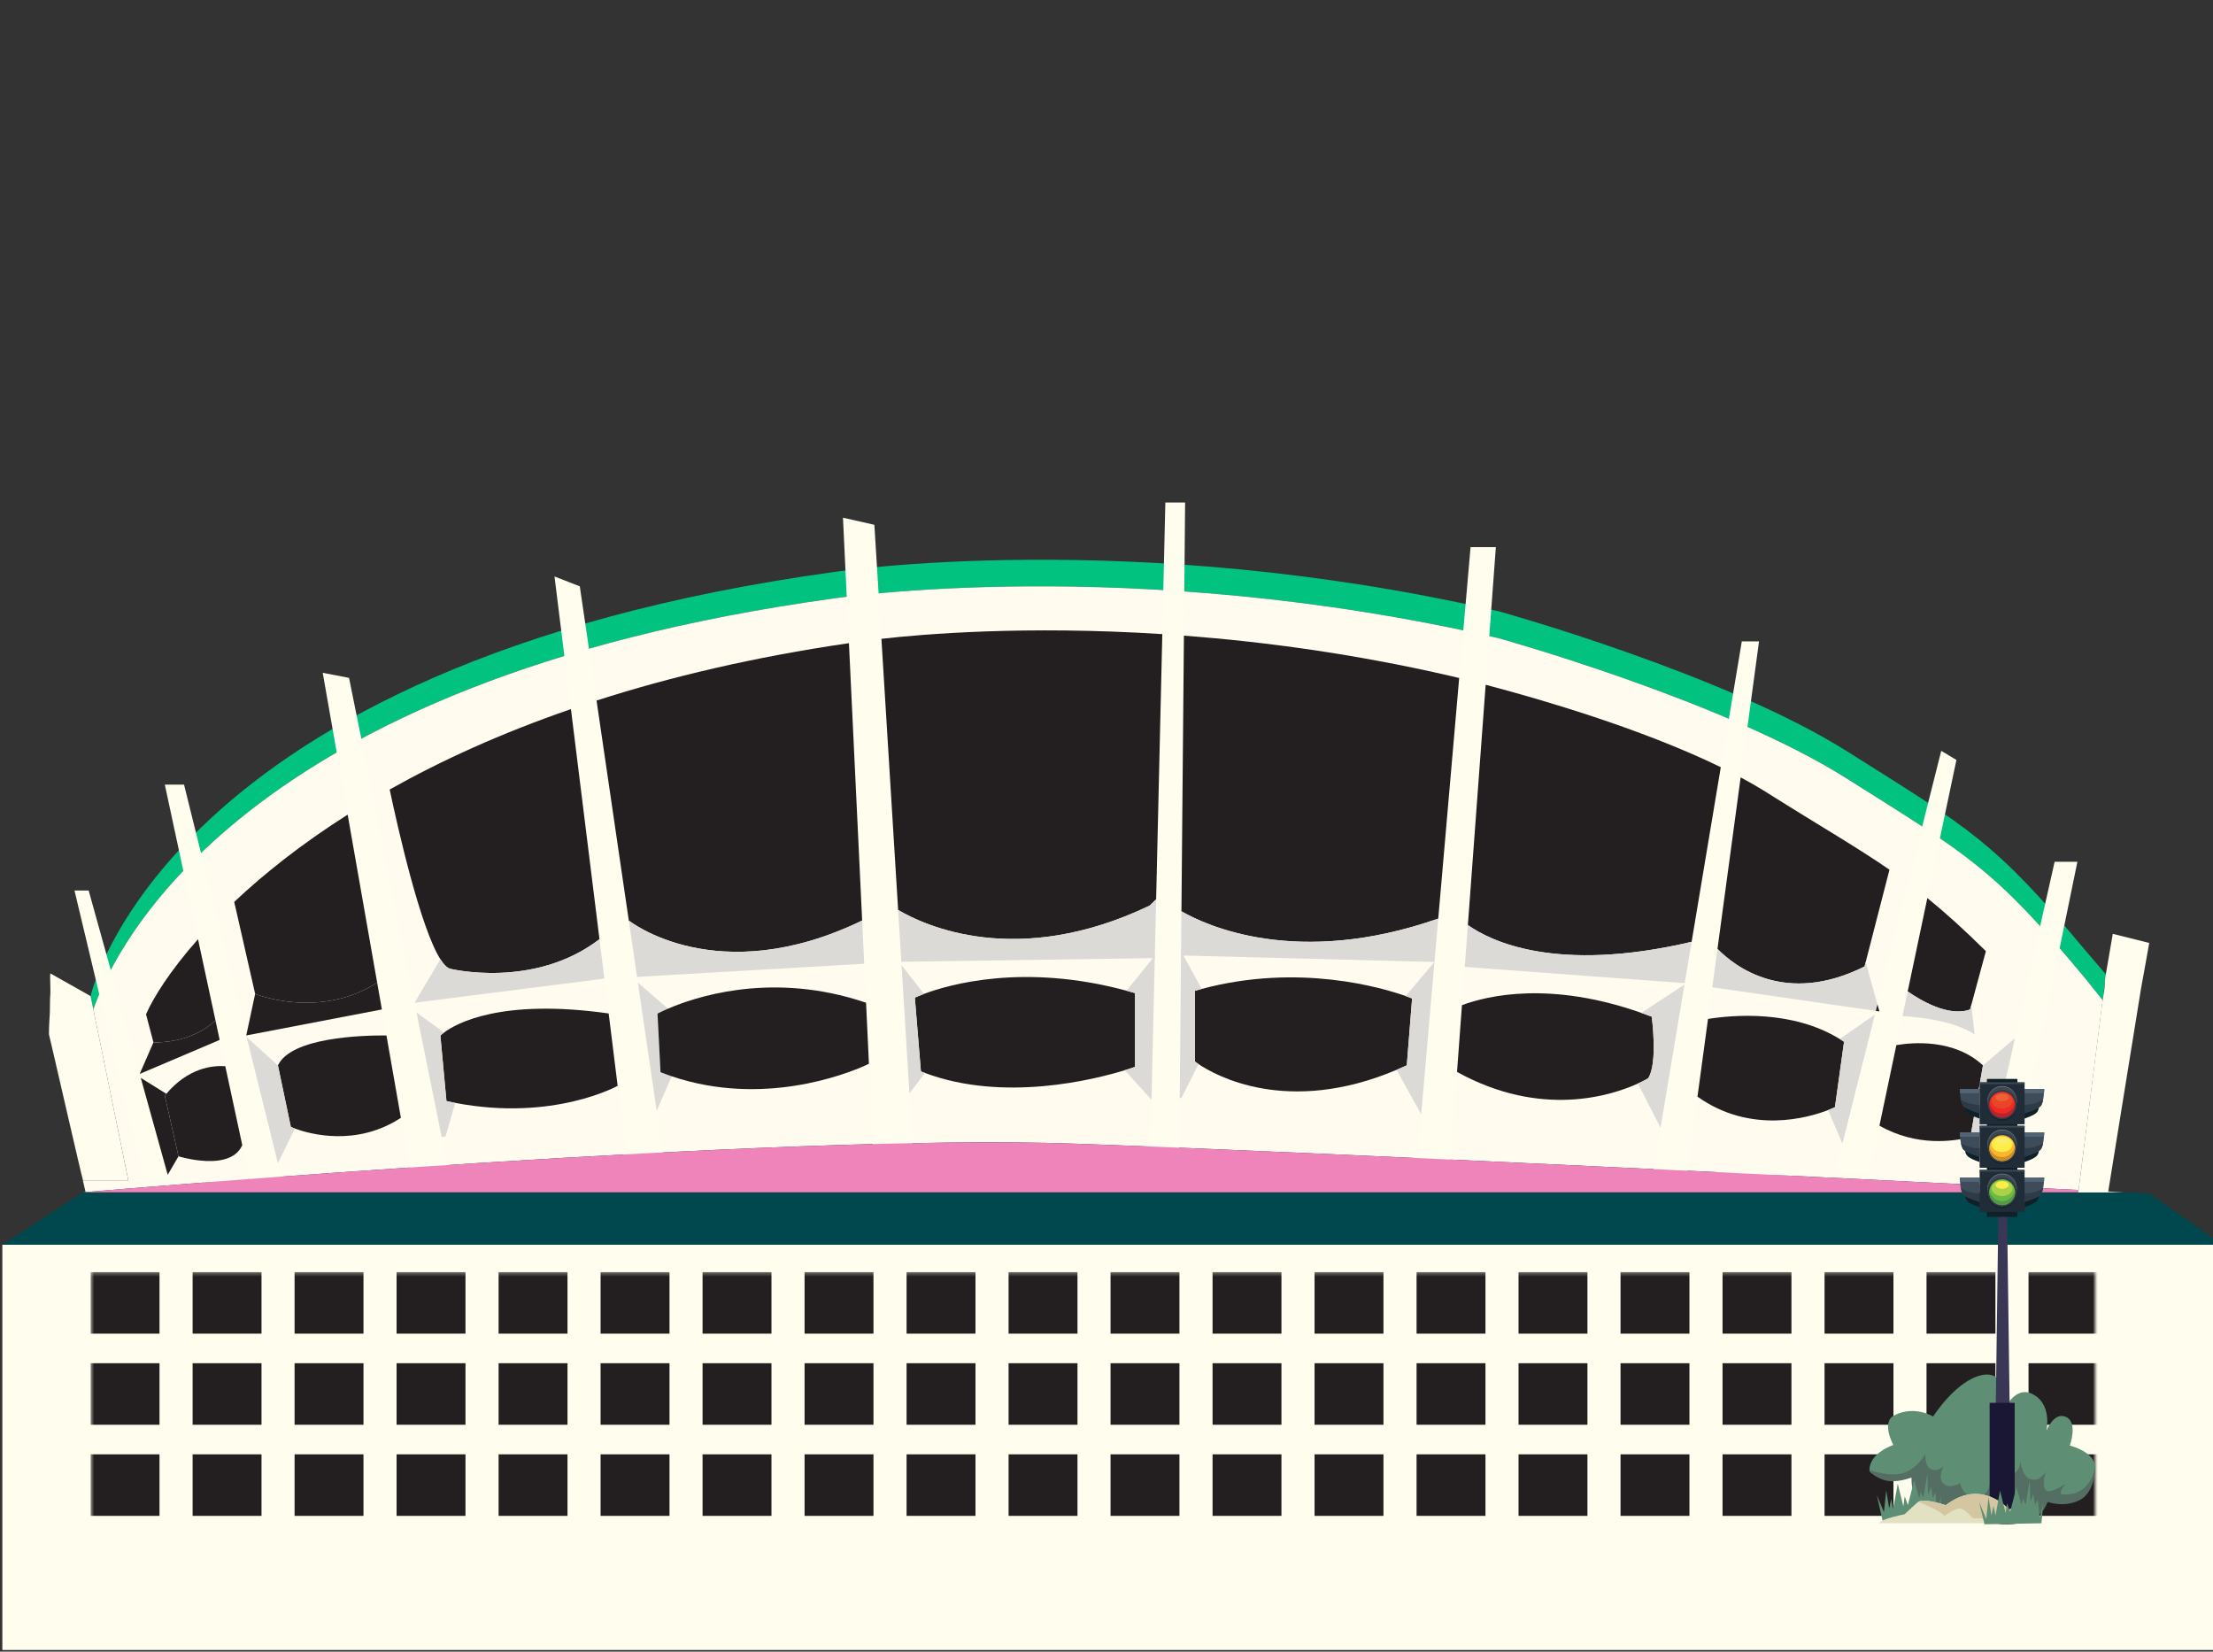 <svg width="599" height="447" viewBox="0 0 599 447" fill="none" xmlns="http://www.w3.org/2000/svg">
<rect x="0" y="0" width="599" height="447" fill="#333333" stroke="none"/>
<g clip-path="url(#clip0_234_1028)">
<path d="M569.992 263.676L569.15 270.666L564.149 264.448C539.488 234.819 532.919 231.526 499.628 210.547C466.336 189.559 405.516 172.69 405.516 172.69C305.651 149.639 225.509 161.986 225.509 161.986C65.254 184.086 31.138 256.228 25.259 273.196L24.525 269.598C24.525 269.598 43.791 179.887 225.841 154.789C225.841 154.789 305.982 142.442 405.847 165.485C405.847 165.485 466.668 182.354 499.959 203.342C533.251 224.33 539.819 227.623 564.481 257.251L569.992 263.676Z" fill="#02C27F"/>
<path d="M569.141 270.666L562.617 322.054C509.216 319.371 357.994 311.86 290.497 309.509C210.768 306.737 35.753 321.542 23.163 322.619L22.446 319.523H34.749L25.259 273.196C31.138 256.228 65.254 184.086 225.5 161.985C225.5 161.985 305.642 149.639 405.507 172.69C405.507 172.69 466.327 189.559 499.619 210.547C532.91 231.526 539.479 234.819 564.14 264.447L569.141 270.666Z" fill="#FFFBEE"/>
<path d="M34.723 319.542C34.499 319.587 25.376 319.524 22.49 319.542C22.06 318.277 13.61 281.263 13.251 279.926C13.224 277.719 13.448 275.287 13.475 274.381C13.529 274.247 13.511 269.643 13.592 269.545C13.753 267.885 13.439 263.811 13.646 263.452C14.111 263.694 21.218 267.723 23.664 269.096C24.677 269.715 24.453 269.276 24.731 270.577C24.955 271.734 34.543 318.42 34.74 319.542H34.732H34.723Z" fill="#FFFDEE"/>
<path d="M580.495 262.169L579.536 267.436L570.306 324.531L562.294 324.567L568.997 271.6L569.616 267.589L569.822 264.655L571.874 252.729L581.741 255.197L580.495 262.169Z" fill="#FFFDEE"/>
<path d="M59.635 282.295C57.144 282.851 49.661 284.727 42.761 288.343L40.27 277.333L41.533 282.107C52.708 282.259 58.318 276.14 58.318 276.14L59.635 282.295Z" stroke="#FFFBEE" stroke-width="0.853" stroke-miterlimit="10"/>
<path d="M39.526 274.498L40.27 277.333L41.533 282.107C52.708 282.26 58.318 276.14 58.318 276.14L53.595 254.183C54.142 253.555 54.715 252.927 55.298 252.29C56.4 251.079 57.565 249.849 58.802 248.593C60.245 247.122 61.777 245.614 63.399 244.089L69.062 268.98C69.062 268.98 86.403 276.032 102.085 265.92L94.1 220.472C95.176 219.79 96.269 219.108 97.38 218.426C98.59 217.681 99.827 216.937 101.081 216.201C102.515 215.357 103.976 214.514 105.472 213.67C108.053 225.838 115.948 260.662 121.872 262.187C121.872 262.187 144.499 267.777 162.26 254.183L154.536 191.911C155.495 191.57 156.471 191.238 157.448 190.924C157.824 190.798 158.21 190.664 158.595 190.538C159.545 190.224 160.504 189.91 161.472 189.596L170.191 249.114V249.131C170.191 249.131 194.019 268.172 233.36 249.131L229.784 174.064C230.689 173.929 231.612 173.804 232.535 173.669C232.885 173.624 233.234 173.57 233.584 173.525C233.584 173.525 234.094 173.445 235.089 173.31C235.923 173.202 237.087 173.059 238.575 172.888L243.101 246.269C249.92 250.307 275.155 262.34 311.189 245.085L312.936 243.371L314.603 171.614C315.418 171.668 316.234 171.722 317.058 171.776L318.107 171.857C318.887 171.91 319.666 171.964 320.455 172.027L319.783 246.628C326.226 250.352 350.968 262.026 389.296 248.602L394.959 183.494C396.008 183.755 397.433 184.105 399.18 184.553C399.288 184.58 399.404 184.607 399.521 184.643C400.327 184.849 401.205 185.074 402.128 185.325L397.316 250.352C403.258 254.587 421.082 263.542 457.877 254.892L465.772 207.632C466.65 208.062 467.51 208.493 468.362 208.933C468.568 209.031 468.765 209.139 468.971 209.247C469.706 209.615 470.432 210 471.149 210.386L464.876 256.803C469.437 261.469 483.21 272.327 504.682 261.568L511.43 235.376C513.114 236.533 514.772 237.727 516.439 238.965C517.595 239.818 518.751 240.706 519.916 241.63C520.499 242.088 521.09 242.563 521.682 243.048L516.358 268.316C519.665 270.631 527.417 275.332 533.251 273.197L537.525 257.422C538.798 258.67 540.106 259.989 541.468 261.371L536.737 288.325" stroke="#FFFBEE" stroke-width="0.853" stroke-miterlimit="10"/>
<path d="M533.331 307.732L531.638 317.405L505.999 317.522L498.086 317.558L456.631 317.746L447.365 317.782L392.316 318.033L383.247 318.078L319.138 318.365L311.189 318.401L247.572 318.688L236.747 318.742L180.434 318.993L170.299 319.038L121.872 319.254L111.459 319.299L76.384 319.46L69.314 319.496L55.423 319.559L54.151 314.085" stroke="#FFFBEE" stroke-width="0.853" stroke-miterlimit="10"/>
<path d="M76.393 319.497H67.629L65.576 309.931V309.923L61.786 292.291L60.979 288.549L59.635 282.295L59.456 281.442L58.318 276.139L57.538 272.514L53.595 254.183L52.609 249.571L44.607 212.342H49.813L58.802 248.592L66.759 280.662L75.228 314.804L76.384 319.461L76.393 319.497Z" fill="#FFFDEE"/>
<path d="M121.872 319.254L111.459 319.299L108.51 302.52L104.603 280.231L103.366 273.196L102.085 265.919L101.547 262.868L94.1 220.471L93.285 215.841L87.353 182.085L94.477 183.458L101.081 216.2L112.749 274.04L119.551 307.733L121.872 319.254Z" fill="#FFFDEE"/>
<path d="M180.506 319.497L170.361 319.559L170.299 319.039L167.18 293.861L164.752 274.282L163.578 264.842V264.824L162.26 254.183L162.072 252.639L154.536 191.91L153.666 184.831L150.091 156.019L156.937 158.684L160.54 183.26L161.472 189.595L169.465 244.142L170.191 249.113L170.2 249.131L172.431 264.376L172.655 265.919L177.746 300.626L180.434 318.994L180.506 319.497Z" fill="#FFFDEE"/>
<path d="M247.626 319.497L236.747 318.744L236.666 318.735L235.385 291.888L235.197 287.895L234.417 271.375L233.969 262.026L233.915 260.823L233.36 249.132L233.163 244.905L229.784 174.064L229.551 169.138L228.171 140.11L236.666 142.031L238.235 167.325L238.575 172.889L242.563 237.583L243.101 246.269L243.97 260.294L244.024 261.191L246.165 295.925L247.572 318.69L247.626 319.497Z" fill="#FFFDEE"/>
<path d="M320.778 136L320.5 166.723L320.455 172.026L319.837 240.903L319.783 246.627L319.684 257.404L319.675 258.579L319.326 297.163L319.138 318.366V318.402H311.189L311.673 297.63L312.569 259.297L312.587 258.651L312.936 243.37L313.062 237.96L314.603 171.614L314.827 161.986L315.428 136H320.778Z" fill="#FFFDEE"/>
<path d="M404.888 148.069L402.594 179.071L402.128 185.325L397.908 242.357L397.316 250.352L396.474 261.685L395.712 272.03L394.377 290.102L392.316 318.035L392.289 318.403L383.247 318.08L384.681 301.578L388.274 260.348L389.296 248.602L389.618 244.923L394.959 183.494L395.631 175.778L398.042 148.069H404.888Z" fill="#FFFDEE"/>
<path d="M476.122 173.579L472.135 203.091L471.149 210.386L465.557 251.751L464.876 256.803L463.469 267.194L462.313 275.763L459.463 296.795L456.631 317.747L456.398 319.497H447.079L447.365 317.783L449.462 305.221L455.941 266.458L456.004 266.081L457.877 254.892L458.37 251.94L465.772 207.631L466.919 200.776L471.462 173.579H476.122Z" fill="#FFFDEE"/>
<path d="M529.55 205.675L522.399 239.619L521.682 243.047L517.013 265.228L516.359 268.315L514.952 274.991L513.294 282.851L508.715 304.637V304.646L505.999 317.522L505.99 317.558H496.671L498.696 309.509L507.478 274.596L507.729 273.591L508.177 271.814L516.439 238.964L525.437 203.207L529.55 205.675Z" fill="#FFFDEE"/>
<path d="M562.294 233.23L543.52 324.683H535.572L537.525 316.006L545.402 280.958L556.129 233.23H562.294Z" fill="#FFFDEE"/>
<path d="M58.318 276.139C58.318 276.139 52.708 282.259 41.533 282.106L40.27 277.333L39.526 274.497C41.462 270.092 45.915 262.859 53.595 254.183L57.538 272.514L58.318 276.139Z" fill="#231F20"/>
<path d="M102.085 265.92C86.403 276.032 69.062 268.979 69.062 268.979L63.399 244.088C71.366 236.578 81.483 228.476 94.1 220.472L101.547 262.869L102.085 265.92Z" fill="#231F20"/>
<path d="M162.26 254.183C144.499 267.777 121.872 262.187 121.872 262.187C121.011 261.963 120.115 261.048 119.201 259.603C113.771 251.061 107.677 224.079 105.472 213.671C119.228 205.936 135.484 198.47 154.536 191.911L162.072 252.64L162.26 254.183Z" fill="#231F20"/>
<path d="M233.36 249.131C194.019 268.172 170.2 249.131 170.2 249.131V249.113L169.465 244.142L161.472 189.596C181.267 183.225 203.939 177.832 229.784 174.063L233.162 244.905L233.36 249.131Z" fill="#231F20"/>
<path d="M314.603 171.614L313.062 237.96L312.936 243.371L311.189 245.085C275.155 262.34 249.92 250.307 243.101 246.269L242.563 237.583L238.575 172.889C249.445 171.65 277.315 169.228 314.603 171.614Z" fill="#231F20"/>
<path d="M394.959 183.494L389.618 244.923L389.296 248.601C350.968 262.025 326.226 250.351 319.783 246.627L319.836 240.903L320.455 172.026C342.15 173.668 366.758 176.961 392.889 183C392.889 183 393.615 183.171 394.959 183.494Z" fill="#231F20"/>
<path d="M465.772 207.631L458.37 251.939L457.877 254.891C421.082 263.541 403.258 254.586 397.316 250.351L397.908 242.356L402.128 185.324C416.323 189.057 444.112 197.07 465.772 207.631Z" fill="#231F20"/>
<path d="M511.43 235.375L504.987 260.383L504.682 261.567C483.211 272.326 469.437 261.469 464.876 256.803L465.557 251.751L471.149 210.386C473.613 211.705 475.97 213.069 478.174 214.459C492.719 223.621 502.415 229.157 511.43 235.375Z" fill="#231F20"/>
<path d="M537.525 257.422L533.564 272.038L533.251 273.196C527.417 275.332 519.665 270.63 516.359 268.315L517.013 265.228L521.682 243.047C526.503 246.959 531.575 251.535 537.525 257.422Z" fill="#231F20"/>
<path d="M45.844 319.559L38.854 319.299L20.16 241.001H23.996L38.101 291.716L45.395 317.944L45.844 319.559Z" fill="#FFFDEE"/>
<path d="M65.576 309.923C63.703 314.131 58.389 314.526 54.151 314.086C51.041 313.763 48.505 313 48.317 312.938H48.308L45.467 300.34L44.607 296.535C44.75 296.356 44.885 296.185 45.028 296.024C50.969 288.989 57.538 288.316 60.979 288.549L61.786 292.291L65.576 309.923Z" fill="#231F20"/>
<path d="M108.51 302.52C96.296 310.514 83.553 306.809 79.816 305.427C79.108 305.167 78.723 304.987 78.723 304.987L75.228 288.342C78.777 280.733 97.954 280.186 104.603 280.231L108.51 302.52Z" fill="#231F20"/>
<path d="M167.18 293.861C167.18 293.861 149.831 303.579 123.216 298.482C122.436 298.33 121.639 298.168 120.841 297.989L119.201 280.276C119.201 280.276 119.506 279.953 120.187 279.442C123.485 276.983 135.591 270.155 164.752 274.282L167.18 293.861Z" fill="#231F20"/>
<path d="M307.219 268.773V288.729C307.219 288.729 306.224 289.097 304.432 289.644C296.295 292.148 271.75 298.375 250.377 290.389C250.001 290.254 249.633 290.111 249.266 289.967L247.626 270.011C247.626 270.011 248.477 269.59 250.09 268.988C256.856 266.449 277.1 260.59 304.925 268.127C305.686 268.333 306.448 268.549 307.219 268.773Z" fill="#231F20"/>
<path d="M382.216 270.218L380.783 288.317C379.851 288.747 378.919 289.16 378.005 289.546C348.369 302.072 328.861 290.982 324.416 287.985C323.78 287.554 323.448 287.294 323.448 287.294V268.155C324.057 267.975 324.667 267.805 325.276 267.643C351.569 260.599 374.169 267.338 380.469 269.563C381.607 269.967 382.216 270.218 382.216 270.218Z" fill="#231F20"/>
<path d="M446.12 291.815C446.12 291.815 445.143 292.426 443.342 293.242C436.415 296.41 417.264 302.762 394.377 290.102L395.712 272.03C402.845 269.392 419.693 265.471 444.256 274.121C445.188 274.444 446.129 274.785 447.079 275.153C447.079 275.153 448.79 287.706 446.12 291.815Z" fill="#231F20"/>
<path d="M499.135 281.945L496.671 299.64C496.671 299.64 496.016 299.972 494.825 300.43C489.573 302.466 473.927 307.079 459.463 296.796L462.313 275.763C469.07 274.686 485.128 273.277 497.97 281.201C498.364 281.434 498.75 281.685 499.135 281.945Z" fill="#231F20"/>
<path d="M536.737 288.325L533.331 307.733C533.331 307.733 533.313 307.742 533.305 307.742C528.931 308.873 518.85 310.425 508.715 304.647L513.294 282.851C517.685 282.107 528.896 281.093 536.737 288.325Z" fill="#231F20"/>
<path d="M59.456 281.443L37.805 290.649L41.533 282.107C52.708 282.259 58.318 276.14 58.318 276.14L59.456 281.443Z" fill="#231F20"/>
<path d="M103.366 273.197L66.652 280.232L69.062 268.98C69.062 268.98 86.403 276.032 102.085 265.92L103.366 273.197Z" fill="#231F20"/>
<path d="M163.578 264.825V264.842L112.211 271.375L119.201 259.602C120.115 261.047 121.011 261.962 121.872 262.186C121.872 262.186 144.499 267.777 162.26 254.183L163.578 264.825Z" fill="#DBDAD6"/>
<path d="M233.915 260.823L172.432 264.376L170.2 249.131C170.2 249.131 194.019 268.171 233.36 249.131L233.915 260.823Z" fill="#DBDAD6"/>
<path d="M312.936 243.37L312.569 259.297L243.97 260.293L243.101 246.268C249.92 250.306 275.155 262.339 311.189 245.084L312.936 243.37Z" fill="#DBDAD6"/>
<path d="M389.296 248.602L388.274 260.348L319.675 258.58L319.783 246.628C326.226 250.352 350.968 262.025 389.296 248.602Z" fill="#DBDAD6"/>
<path d="M457.877 254.892L456.004 266.081L396.474 261.684L397.316 250.352C403.258 254.587 421.082 263.542 457.877 254.892Z" fill="#DBDAD6"/>
<path d="M508.177 271.814L507.729 273.591L463.469 267.193L464.876 256.803C469.437 261.469 483.211 272.326 504.682 261.567L504.987 260.383L508.177 271.814Z" fill="#DBDAD6"/>
<path d="M508.714 273.735L507.729 273.591L508.177 271.814L508.714 273.735Z" fill="#231F20"/>
<path d="M534.478 279.943C528.725 276.148 518.984 275.215 514.952 274.99L516.359 268.314C519.665 270.629 527.417 275.331 533.251 273.196L533.564 272.038L534.478 279.943Z" fill="#DBDAD6"/>
<path d="M48.317 312.938L45.396 317.945L38.101 291.717L45.028 296.024C44.885 296.185 44.75 296.356 44.607 296.535L45.467 300.34L48.308 312.938H48.317Z" fill="#231F20"/>
<path d="M79.816 305.427L75.228 314.804L66.76 280.662L75.228 288.343L78.723 304.988C78.723 304.988 79.108 305.167 79.816 305.427Z" fill="#DBDAD6"/>
<path d="M123.216 298.482L120.635 307.5L119.551 307.733L112.749 274.04L120.187 279.442C119.506 279.953 119.201 280.276 119.201 280.276L120.841 297.989C121.639 298.168 122.436 298.33 123.216 298.482Z" fill="#DBDAD6"/>
<path d="M181.823 291.286L177.746 300.627L172.656 265.92L180.801 272.982C178.964 273.78 177.97 274.328 177.97 274.328L178.785 290.174C179.798 290.578 180.81 290.945 181.823 291.286Z" fill="#DBDAD6"/>
<path d="M234.417 271.375C233.485 271.061 232.562 270.765 231.639 270.487L233.969 262.025L234.417 271.375Z" fill="#FFFBEE"/>
<path d="M235.197 287.894C235.197 287.894 234.811 288.091 234.086 288.414C228.915 290.72 206.386 299.585 181.823 291.285C180.81 290.944 179.798 290.577 178.785 290.173L177.97 274.327C177.97 274.327 178.964 273.779 180.802 272.99C187.89 269.93 207.533 263.263 231.639 270.486C232.562 270.764 233.485 271.06 234.417 271.374L235.197 287.894Z" fill="#231F20"/>
<path d="M250.377 290.388L246.165 295.925L244.024 261.19L250.09 268.988C248.477 269.589 247.626 270.011 247.626 270.011L249.266 289.967C249.633 290.11 250.001 290.254 250.377 290.388Z" fill="#DBDAD6"/>
<path d="M312.587 258.651L312.569 259.297L311.673 297.63L304.432 289.644C306.224 289.097 307.219 288.729 307.219 288.729V268.773C306.448 268.549 305.686 268.333 304.925 268.127L312.587 258.651Z" fill="#DBDAD6"/>
<path d="M323.448 287.293C323.448 287.293 323.779 287.553 324.416 287.984L319.783 297.163H319.326L319.675 258.58V257.404L325.276 267.642C324.667 267.804 324.057 267.974 323.448 268.154V287.293Z" fill="#DBDAD6"/>
<path d="M388.274 260.348L384.681 301.578L378.004 289.546C378.918 289.16 379.85 288.747 380.782 288.316L382.216 270.218C382.216 270.218 381.607 269.967 380.469 269.563L388.274 260.348Z" fill="#DBDAD6"/>
<path d="M455.941 266.458L449.462 305.221L443.342 293.242C445.143 292.426 446.12 291.816 446.12 291.816C448.79 287.706 447.079 275.153 447.079 275.153C446.129 274.785 445.188 274.444 444.256 274.121L455.941 266.458Z" fill="#DBDAD6"/>
<path d="M507.478 274.596L498.696 309.509L494.824 300.429C496.016 299.971 496.671 299.639 496.671 299.639L499.135 281.945C498.75 281.684 498.364 281.433 497.97 281.2L507.478 274.596Z" fill="#DBDAD6"/>
<path d="M545.402 280.958L537.525 316.006L533.304 307.742C533.304 307.742 533.322 307.733 533.331 307.733L536.737 288.325L537.194 287.939L545.402 280.958Z" fill="#DBDAD6"/>
<path d="M599 336.877H0.634V446.544H599V336.877Z" fill="#FFFDEE"/>
<path d="M599 335.02V336.878H0.634L22.446 322.683H575.011C579.366 322.898 581.741 323.024 581.741 323.024L599 335.02Z" fill="#00484D"/>
<path d="M562.617 322.054L562.536 322.683H23.18L23.163 322.62C35.753 321.543 210.768 306.738 290.497 309.51C357.994 311.861 509.216 319.372 562.617 322.054Z" fill="#EF84BA"/>
<path d="M23.163 322.619L23.18 322.682H22.446C22.446 322.682 22.688 322.664 23.163 322.619Z" fill="#FFFDEE"/>
<path d="M575.011 322.683H562.536L562.617 322.055C567.68 322.315 571.865 322.521 575.011 322.683Z" fill="#FFFDEE"/>
<mask id="mask0_234_1028" style="mask-type:luminance" maskUnits="userSpaceOnUse" x="24" y="344" width="544" height="72">
<path d="M567.151 344.28H24.525V415.3H567.151V344.28Z" fill="white"/>
</mask>
<g mask="url(#mask0_234_1028)">
<path d="M43.173 344.28H24.525V360.935H43.173V344.28Z" fill="#231F20"/>
<path d="M70.783 344.28H52.135V360.935H70.783V344.28Z" fill="#231F20"/>
<path d="M98.384 344.28H79.735V360.935H98.384V344.28Z" fill="#231F20"/>
<path d="M125.994 344.28H107.345V360.935H125.994V344.28Z" fill="#231F20"/>
<path d="M153.604 344.28H134.955V360.935H153.604V344.28Z" fill="#231F20"/>
<path d="M181.214 344.28H162.565V360.935H181.214V344.28Z" fill="#231F20"/>
<path d="M208.815 344.28H190.166V360.935H208.815V344.28Z" fill="#231F20"/>
<path d="M236.424 344.28H217.776V360.935H236.424V344.28Z" fill="#231F20"/>
<path d="M264.034 344.28H245.386V360.935H264.034V344.28Z" fill="#231F20"/>
<path d="M291.644 344.28H272.996V360.935H291.644V344.28Z" fill="#231F20"/>
<path d="M319.245 344.28H300.596V360.935H319.245V344.28Z" fill="#231F20"/>
<path d="M346.855 344.28H328.207V360.935H346.855V344.28Z" fill="#231F20"/>
<path d="M374.465 344.28H355.816V360.935H374.465V344.28Z" fill="#231F20"/>
<path d="M402.075 344.28H383.426V360.935H402.075V344.28Z" fill="#231F20"/>
<path d="M429.676 344.28H411.027V360.935H429.676V344.28Z" fill="#231F20"/>
<path d="M457.285 344.28H438.637V360.935H457.285V344.28Z" fill="#231F20"/>
<path d="M484.895 344.28H466.247V360.935H484.895V344.28Z" fill="#231F20"/>
<path d="M512.505 344.28H493.857V360.935H512.505V344.28Z" fill="#231F20"/>
<path d="M540.106 344.28H521.458V360.935H540.106V344.28Z" fill="#231F20"/>
<path d="M567.716 344.28H549.067V360.935H567.716V344.28Z" fill="#231F20"/>
<path d="M43.173 368.938H24.525V385.592H43.173V368.938Z" fill="#231F20"/>
<path d="M70.783 368.938H52.135V385.592H70.783V368.938Z" fill="#231F20"/>
<path d="M98.384 368.938H79.735V385.592H98.384V368.938Z" fill="#231F20"/>
<path d="M125.994 368.938H107.345V385.592H125.994V368.938Z" fill="#231F20"/>
<path d="M153.604 368.938H134.955V385.592H153.604V368.938Z" fill="#231F20"/>
<path d="M181.214 368.938H162.565V385.592H181.214V368.938Z" fill="#231F20"/>
<path d="M208.815 368.938H190.166V385.592H208.815V368.938Z" fill="#231F20"/>
<path d="M236.424 368.938H217.776V385.592H236.424V368.938Z" fill="#231F20"/>
<path d="M264.034 368.938H245.386V385.592H264.034V368.938Z" fill="#231F20"/>
<path d="M291.644 368.938H272.996V385.592H291.644V368.938Z" fill="#231F20"/>
<path d="M319.245 368.938H300.596V385.592H319.245V368.938Z" fill="#231F20"/>
<path d="M346.855 368.938H328.207V385.592H346.855V368.938Z" fill="#231F20"/>
<path d="M374.465 368.938H355.816V385.592H374.465V368.938Z" fill="#231F20"/>
<path d="M402.075 368.938H383.426V385.592H402.075V368.938Z" fill="#231F20"/>
<path d="M429.676 368.938H411.027V385.592H429.676V368.938Z" fill="#231F20"/>
<path d="M457.285 368.938H438.637V385.592H457.285V368.938Z" fill="#231F20"/>
<path d="M484.895 368.938H466.247V385.592H484.895V368.938Z" fill="#231F20"/>
<path d="M512.505 368.938H493.857V385.592H512.505V368.938Z" fill="#231F20"/>
<path d="M540.106 368.938H521.458V385.592H540.106V368.938Z" fill="#231F20"/>
<path d="M567.716 368.938H549.067V385.592H567.716V368.938Z" fill="#231F20"/>
<path d="M43.173 393.596H24.525V410.25H43.173V393.596Z" fill="#231F20"/>
<path d="M70.783 393.596H52.135V410.25H70.783V393.596Z" fill="#231F20"/>
<path d="M98.384 393.596H79.735V410.25H98.384V393.596Z" fill="#231F20"/>
<path d="M125.994 393.596H107.345V410.25H125.994V393.596Z" fill="#231F20"/>
<path d="M153.604 393.596H134.955V410.25H153.604V393.596Z" fill="#231F20"/>
<path d="M181.214 393.596H162.565V410.25H181.214V393.596Z" fill="#231F20"/>
<path d="M208.815 393.596H190.166V410.25H208.815V393.596Z" fill="#231F20"/>
<path d="M236.424 393.596H217.776V410.25H236.424V393.596Z" fill="#231F20"/>
<path d="M264.034 393.596H245.386V410.25H264.034V393.596Z" fill="#231F20"/>
<path d="M291.644 393.596H272.996V410.25H291.644V393.596Z" fill="#231F20"/>
<path d="M319.245 393.596H300.596V410.25H319.245V393.596Z" fill="#231F20"/>
<path d="M346.855 393.596H328.207V410.25H346.855V393.596Z" fill="#231F20"/>
<path d="M374.465 393.596H355.816V410.25H374.465V393.596Z" fill="#231F20"/>
<path d="M402.075 393.596H383.426V410.25H402.075V393.596Z" fill="#231F20"/>
<path d="M429.676 393.596H411.027V410.25H429.676V393.596Z" fill="#231F20"/>
<path d="M457.285 393.596H438.637V410.25H457.285V393.596Z" fill="#231F20"/>
<path d="M484.895 393.596H466.247V410.25H484.895V393.596Z" fill="#231F20"/>
<path d="M512.505 393.596H493.857V410.25H512.505V393.596Z" fill="#231F20"/>
<path d="M540.106 393.596H521.458V410.25H540.106V393.596Z" fill="#231F20"/>
<path d="M567.716 393.596H549.067V410.25H567.716V393.596Z" fill="#231F20"/>
</g>
</g>
<path d="M534.653 408.276C534.653 408.276 538.194 413.894 545.677 412.241C553.161 410.588 554.169 406.429 554.169 406.429C554.169 406.429 561.768 407.449 566.072 400.539C570.389 393.63 560.243 391.227 560.243 391.227C560.243 391.227 562.518 385.015 559.235 383.491C555.939 381.967 553.91 387.211 553.91 387.211C553.91 387.211 555.655 379.733 549.787 377.124C545.561 375.238 542.757 381.024 542.757 381.024C542.757 381.024 543.674 370.757 536.579 372.126C529.483 373.495 523.254 383.362 523.254 383.362C523.254 383.362 518.278 380.262 512.772 383.013C509.063 384.86 512.475 391.06 512.475 391.06C512.475 391.06 506.013 393.191 506.013 397.84C506.013 400.41 517.412 399.842 517.412 399.842C517.412 399.842 518.394 404.672 523.267 407.255C528.139 409.826 534.64 408.276 534.64 408.276H534.653Z" fill="#5E8F74"/>
<path d="M567.132 396.911C567.132 396.911 567.222 403.807 562.906 405.99C558.589 408.173 554.156 406.442 554.156 406.442C554.156 406.442 553.161 412.332 543.416 412.577C536.527 412.758 534.64 408.289 534.64 408.289C534.64 408.289 529.716 410.64 523.267 409.116C516.818 407.592 517.412 399.868 517.412 399.868C517.412 399.868 513.238 401.534 510.045 400.579C506.853 399.623 506 397.866 506 397.866C506 397.866 512.643 400.204 516.339 398.189C520.036 396.174 521.173 393.333 521.173 393.333C521.173 393.333 520.798 396.846 522.698 397.608C524.598 398.37 526.123 396.781 526.123 396.781C526.123 396.781 524.314 399.959 526.033 401.534C527.739 403.11 530.595 401.366 530.595 401.366C530.595 401.366 530.97 405.396 535.351 405.008C539.719 404.634 538.673 398.189 538.673 398.189C538.673 398.189 539.435 399.933 543.519 399.287C547.603 398.641 546.75 394.754 546.75 394.754C546.75 394.754 547.125 399.687 549.697 400.359C552.269 401.031 553.781 398.189 553.781 398.189C553.781 398.189 552.734 401.018 553.497 402.968C554.259 404.918 559.106 401.534 559.106 401.534C559.106 401.534 556.844 404.35 558.253 404.44C566.149 404.983 567.145 396.923 567.145 396.923L567.132 396.911Z" fill="#546E64"/>
<path d="M544.342 409.253H539.82L541.021 319.592H543.142L544.342 409.253Z" fill="#393755"/>
<path d="M546.047 329.221C546.047 329.285 545.983 329.341 545.911 329.341H537.932C537.852 329.341 537.796 329.293 537.796 329.221V292.12C537.796 292.056 537.86 292 537.932 292H545.911C545.991 292 546.047 292.056 546.047 292.12V329.221Z" fill="#102029"/>
<path d="M531.937 299.302C531.937 299.302 531.737 300.062 532.401 300.957C533.074 301.861 535.835 302.733 535.835 302.733V300.43L531.929 299.294L531.937 299.302Z" fill="#102029"/>
<path d="M535.835 294.703H530.473C530.473 294.703 530.529 298.67 531.577 299.494C532.625 300.317 535.835 301.293 535.835 301.293V294.703Z" fill="#3E4C59"/>
<path d="M535.835 295.871V294.703H530.473C530.473 294.703 530.473 295.191 530.537 295.871H535.835Z" fill="#536574"/>
<path d="M535.835 298.974C533.554 298.998 531.889 298.334 530.769 297.599C530.929 298.422 531.185 299.182 531.585 299.494C532.634 300.318 535.843 301.294 535.843 301.294V298.974H535.835Z" fill="#2C3B47"/>
<path d="M531.937 311.059C531.937 311.059 531.737 311.819 532.401 312.714C533.074 313.618 535.835 314.49 535.835 314.49V312.186L531.929 311.051L531.937 311.059Z" fill="#102029"/>
<path d="M535.835 306.46H530.473C530.473 306.46 530.529 310.427 531.577 311.251C532.625 312.074 535.835 313.05 535.835 313.05V306.46Z" fill="#3E4C59"/>
<path d="M535.835 307.628V306.46H530.473C530.473 306.46 530.473 306.956 530.537 307.628H535.835Z" fill="#536574"/>
<path d="M535.835 310.731C533.554 310.755 531.889 310.091 530.769 309.355C530.929 310.179 531.185 310.939 531.585 311.251C532.634 312.075 535.843 313.05 535.843 313.05V310.731H535.835Z" fill="#2C3B47"/>
<path d="M531.937 323.286C531.937 323.286 531.737 324.046 532.401 324.942C533.074 325.846 535.835 326.717 535.835 326.717V324.414L531.929 323.278L531.937 323.286Z" fill="#102029"/>
<path d="M535.835 318.688H530.473C530.473 318.688 530.529 322.654 531.577 323.478C532.625 324.302 535.835 325.278 535.835 325.278V318.688Z" fill="#3E4C59"/>
<path d="M535.835 319.847V318.68H530.473C530.473 318.68 530.473 319.168 530.537 319.847H535.835Z" fill="#536574"/>
<path d="M535.835 322.959C533.554 322.983 531.889 322.319 530.769 321.583C530.929 322.407 531.185 323.167 531.585 323.478C532.634 324.302 535.843 325.278 535.843 325.278V322.959H535.835Z" fill="#2C3B47"/>
<path d="M551.857 299.302C551.857 299.302 552.057 300.062 551.393 300.957C550.721 301.861 547.959 302.733 547.959 302.733V300.43L551.865 299.294L551.857 299.302Z" fill="#102029"/>
<path d="M547.951 294.703H553.314C553.314 294.703 553.257 298.67 552.209 299.494C551.161 300.317 547.951 301.293 547.951 301.293V294.703Z" fill="#3E4C59"/>
<path d="M547.951 295.871V294.703H553.314C553.314 294.703 553.313 295.191 553.249 295.871H547.951Z" fill="#536574"/>
<path d="M547.951 298.974C550.232 298.998 551.897 298.334 553.017 297.599C552.857 298.422 552.601 299.182 552.201 299.494C551.153 300.318 547.943 301.294 547.943 301.294V298.974H547.951Z" fill="#2C3B47"/>
<path d="M551.857 311.059C551.857 311.059 552.057 311.819 551.393 312.714C550.721 313.618 547.959 314.49 547.959 314.49V312.186L551.865 311.051L551.857 311.059Z" fill="#102029"/>
<path d="M547.951 306.46H553.314C553.314 306.46 553.257 310.427 552.209 311.251C551.161 312.074 547.951 313.05 547.951 313.05V306.46Z" fill="#3E4C59"/>
<path d="M547.951 307.628V306.46H553.314C553.314 306.46 553.313 306.956 553.249 307.628H547.951Z" fill="#536574"/>
<path d="M547.951 310.731C550.232 310.755 551.897 310.091 553.017 309.355C552.857 310.179 552.601 310.939 552.201 311.251C551.153 312.075 547.943 313.05 547.943 313.05V310.731H547.951Z" fill="#2C3B47"/>
<path d="M551.857 323.286C551.857 323.286 552.057 324.046 551.393 324.942C550.721 325.846 547.959 326.717 547.959 326.717V324.414L551.865 323.278L551.857 323.286Z" fill="#102029"/>
<path d="M547.951 318.688H553.314C553.314 318.688 553.257 322.654 552.209 323.478C551.161 324.302 547.951 325.278 547.951 325.278V318.688Z" fill="#3E4C59"/>
<path d="M547.951 319.847V318.68H553.314C553.314 318.68 553.313 319.168 553.249 319.847H547.951Z" fill="#536574"/>
<path d="M547.951 322.959C550.232 322.983 551.897 322.319 553.017 321.583C552.857 322.407 552.601 323.167 552.201 323.478C551.153 324.302 547.943 325.278 547.943 325.278V322.959H547.951Z" fill="#2C3B47"/>
<path d="M548.007 304.164C548.007 304.228 547.951 304.284 547.879 304.284H535.963C535.891 304.284 535.835 304.228 535.835 304.164V293.048C535.835 292.984 535.891 292.928 535.963 292.928H547.879C547.951 292.928 548.007 292.976 548.007 293.048V304.164Z" fill="#202C37"/>
<path d="M548.007 293.392V293.04C548.007 292.976 547.951 292.92 547.879 292.92H535.963C535.891 292.92 535.835 292.968 535.835 293.04V293.392H548.007Z" fill="#3B4854"/>
<path d="M545.887 299.302C545.887 301.485 544.11 303.26 541.925 303.26C539.74 303.26 537.964 301.485 537.964 299.302C537.964 297.118 539.74 295.343 541.925 295.343C544.11 295.343 545.887 297.118 545.887 299.302Z" fill="#141F29"/>
<path d="M545.887 297.902C545.887 300.086 544.11 301.861 541.925 301.861C539.74 301.861 537.964 300.086 537.964 297.902C537.964 295.719 539.74 293.943 541.925 293.943C544.11 293.943 545.887 295.719 545.887 297.902Z" fill="#7B8A96"/>
<path d="M545.887 298.047C545.887 300.23 544.11 302.005 541.925 302.005C539.74 302.005 537.964 300.23 537.964 298.047C537.964 295.863 539.74 294.088 541.925 294.088C544.11 294.088 545.887 295.863 545.887 298.047Z" fill="#3D4851"/>
<path d="M545.887 298.95C545.887 301.133 544.11 302.909 541.925 302.909C539.74 302.909 537.964 301.133 537.964 298.95C537.964 296.767 539.74 294.991 541.925 294.991C544.11 294.991 545.887 296.767 545.887 298.95Z" fill="#2F3C47"/>
<path d="M545.422 298.95C545.422 300.877 543.862 302.445 541.925 302.445C539.988 302.445 538.428 300.877 538.428 298.95C538.428 297.023 539.996 295.455 541.925 295.455C543.854 295.455 545.422 297.023 545.422 298.95Z" fill="#ED2A27"/>
<path d="M541.925 301.397C540.172 301.397 538.724 300.109 538.468 298.43C538.444 298.598 538.428 298.774 538.428 298.958C538.428 300.885 539.996 302.452 541.925 302.452C543.854 302.452 545.422 300.885 545.422 298.958C545.422 298.782 545.406 298.606 545.382 298.43C545.126 300.109 543.678 301.397 541.925 301.397Z" fill="#C02126"/>
<path opacity="0.4" d="M544.774 297.902C544.774 299.07 543.494 300.014 541.917 300.014C540.341 300.014 539.06 299.07 539.06 297.902C539.06 296.735 540.341 295.791 541.917 295.791C543.494 295.791 544.774 296.735 544.774 297.902Z" fill="#E37129"/>
<path opacity="0.4" d="M543.702 297.014C543.702 297.582 542.909 298.046 541.925 298.046C540.941 298.046 540.148 297.582 540.148 297.014C540.148 296.446 540.941 295.982 541.925 295.982C542.909 295.982 543.702 296.446 543.702 297.014Z" fill="#F08C50"/>
<path d="M548.007 315.92C548.007 315.984 547.951 316.04 547.879 316.04H535.963C535.891 316.04 535.835 315.984 535.835 315.92V304.804C535.835 304.74 535.891 304.684 535.963 304.684H547.879C547.951 304.684 548.007 304.74 548.007 304.804V315.92Z" fill="#202C37"/>
<path d="M548.007 305.148V304.796C548.007 304.732 547.951 304.676 547.879 304.676H535.963C535.891 304.676 535.835 304.732 535.835 304.796V305.148H548.007Z" fill="#3B4854"/>
<path d="M545.887 311.057C545.887 313.241 544.11 315.016 541.925 315.016C539.74 315.016 537.964 313.241 537.964 311.057C537.964 308.874 539.74 307.099 541.925 307.099C544.11 307.099 545.887 308.874 545.887 311.057Z" fill="#141F29"/>
<path d="M545.887 309.666C545.887 311.849 544.11 313.625 541.925 313.625C539.74 313.625 537.964 311.849 537.964 309.666C537.964 307.482 539.74 305.707 541.925 305.707C544.11 305.707 545.887 307.482 545.887 309.666Z" fill="#7B8A96"/>
<path d="M545.887 309.81C545.887 311.994 544.11 313.769 541.925 313.769C539.74 313.769 537.964 311.994 537.964 309.81C537.964 307.627 539.74 305.852 541.925 305.852C544.11 305.852 545.887 307.627 545.887 309.81Z" fill="#3D4851"/>
<path d="M545.887 310.714C545.887 312.897 544.11 314.672 541.925 314.672C539.74 314.672 537.964 312.897 537.964 310.714C537.964 308.53 539.74 306.755 541.925 306.755C544.11 306.755 545.887 308.53 545.887 310.714Z" fill="#2F3C47"/>
<path d="M545.422 310.714C545.422 312.641 543.862 314.209 541.925 314.209C539.988 314.209 538.428 312.641 538.428 310.714C538.428 308.786 539.996 307.219 541.925 307.219C543.854 307.219 545.422 308.778 545.422 310.714Z" fill="#FCB62E"/>
<path d="M541.925 313.153C540.172 313.153 538.724 311.865 538.468 310.186C538.444 310.353 538.428 310.529 538.428 310.705C538.428 312.633 539.996 314.2 541.925 314.2C543.854 314.2 545.422 312.633 545.422 310.705C545.422 310.529 545.406 310.353 545.382 310.186C545.126 311.865 543.678 313.153 541.925 313.153Z" fill="#CC9027"/>
<path d="M544.774 309.666C544.774 310.834 543.494 311.777 541.917 311.777C540.341 311.777 539.06 310.834 539.06 309.666C539.06 308.498 540.341 307.555 541.917 307.555C543.494 307.555 544.774 308.498 544.774 309.666Z" fill="#FCED48"/>
<path d="M543.702 308.77C543.702 309.338 542.909 309.802 541.925 309.802C540.941 309.802 540.148 309.338 540.148 308.77C540.148 308.202 540.941 307.738 541.925 307.738C542.909 307.738 543.702 308.202 543.702 308.77Z" fill="#FBEC69"/>
<path d="M548.007 327.853C548.007 327.917 547.951 327.973 547.879 327.973H535.963C535.891 327.973 535.835 327.917 535.835 327.853V316.736C535.835 316.672 535.891 316.616 535.963 316.616H547.879C547.951 316.616 548.007 316.672 548.007 316.736V327.853Z" fill="#202C37"/>
<path d="M548.007 317.08V316.728C548.007 316.664 547.951 316.608 547.879 316.608H535.963C535.891 316.608 535.835 316.664 535.835 316.728V317.08H548.007Z" fill="#3B4854"/>
<path d="M545.887 322.991C545.887 325.174 544.11 326.95 541.925 326.95C539.74 326.95 537.964 325.174 537.964 322.991C537.964 320.808 539.74 319.032 541.925 319.032C544.11 319.032 545.887 320.808 545.887 322.991Z" fill="#141F29"/>
<path d="M545.887 321.599C545.887 323.783 544.11 325.558 541.925 325.558C539.74 325.558 537.964 323.783 537.964 321.599C537.964 319.416 539.74 317.641 541.925 317.641C544.11 317.641 545.887 319.416 545.887 321.599Z" fill="#7B8A96"/>
<path d="M545.887 321.743C545.887 323.926 544.11 325.702 541.925 325.702C539.74 325.702 537.964 323.926 537.964 321.743C537.964 319.56 539.74 317.784 541.925 317.784C544.11 317.784 545.887 319.56 545.887 321.743Z" fill="#3D4851"/>
<path d="M545.887 322.646C545.887 324.83 544.11 326.605 541.925 326.605C539.74 326.605 537.964 324.83 537.964 322.646C537.964 320.463 539.74 318.688 541.925 318.688C544.11 318.688 545.887 320.463 545.887 322.646Z" fill="#2F3C47"/>
<path d="M545.422 322.647C545.422 324.575 543.862 326.142 541.925 326.142C539.988 326.142 538.428 324.575 538.428 322.647C538.428 320.72 539.996 319.152 541.925 319.152C543.854 319.152 545.422 320.712 545.422 322.647Z" fill="#67BC45"/>
<path d="M541.925 325.086C540.172 325.086 538.724 323.799 538.468 322.119C538.444 322.287 538.428 322.463 538.428 322.647C538.428 324.574 539.996 326.142 541.925 326.142C543.854 326.142 545.422 324.574 545.422 322.647C545.422 322.471 545.406 322.295 545.382 322.119C545.126 323.799 543.678 325.086 541.925 325.086Z" fill="#549A43"/>
<path d="M544.774 321.599C544.774 322.766 543.494 323.71 541.917 323.71C540.341 323.71 539.06 322.766 539.06 321.599C539.06 320.431 540.341 319.487 541.917 319.487C543.494 319.487 544.774 320.431 544.774 321.599Z" fill="#ACD048"/>
<path d="M543.702 320.703C543.702 321.27 542.909 321.734 541.925 321.734C540.941 321.734 540.148 321.27 540.148 320.703C540.148 320.135 540.941 319.671 541.925 319.671C542.909 319.671 543.702 320.135 543.702 320.703Z" fill="#FCED48"/>
<path d="M545.318 379.661H538.54V409.244H545.318V379.661Z" fill="#191734"/>
<path d="M509.657 411.988L508 404.622L509.937 409.252L510.553 403.35L511.361 408.277L511.882 405.662L512.442 408.277L513.674 401.551L515.187 407.645L515.563 404.958L516.411 407.317L518.116 400.639L519.484 405.47L519.861 403.726L520.621 405.334L521.709 398.768L521.893 404.574L522.694 402.454L523.126 405.382L523.878 404.054L524.414 408.837L525.391 404.766L525.063 411.708L509.657 411.988Z" fill="#5E8F74"/>
<path d="M543.862 408.629C543.862 408.629 536.491 399.808 526.663 407.357C526.663 407.357 520.613 405.302 519.1 406.518L515.507 409.813C515.507 409.813 509.08 411.092 508.512 412.244H545.935C545.935 412.244 545.182 406.87 543.854 408.621L543.862 408.629Z" fill="#E3E1C4"/>
<path d="M543.862 408.629C543.862 408.629 536.491 399.808 526.663 407.357C526.663 407.357 520.941 405.406 519.236 406.43C521.237 407.238 525.631 409.125 526.287 410.293C526.287 410.293 529.408 407.965 530.729 408.277C532.049 408.589 533.938 410.852 533.938 410.852L545.791 411.372C545.511 409.933 544.838 407.325 543.862 408.621V408.629Z" fill="#D3C6A0"/>
<path d="M537.155 412.531L535.691 406.493L537.627 411.115L538.244 405.213L539.044 410.148L539.564 407.533L540.132 410.148L541.357 403.422L542.869 409.508L543.254 406.821L544.102 409.18L545.799 402.502L547.175 407.341L547.551 405.589L548.304 407.197L549.392 400.639L549.584 406.445L550.384 404.318L550.809 407.245L551.569 405.925L552.105 410.708L553.081 406.629L552.561 412.251L537.155 412.531Z" fill="#5E8F74"/>
<defs>
<clipPath id="clip0_234_1028">
<rect width="598.366" height="310.544" fill="white" transform="translate(0.634 136)"/>
</clipPath>
</defs>
</svg>
